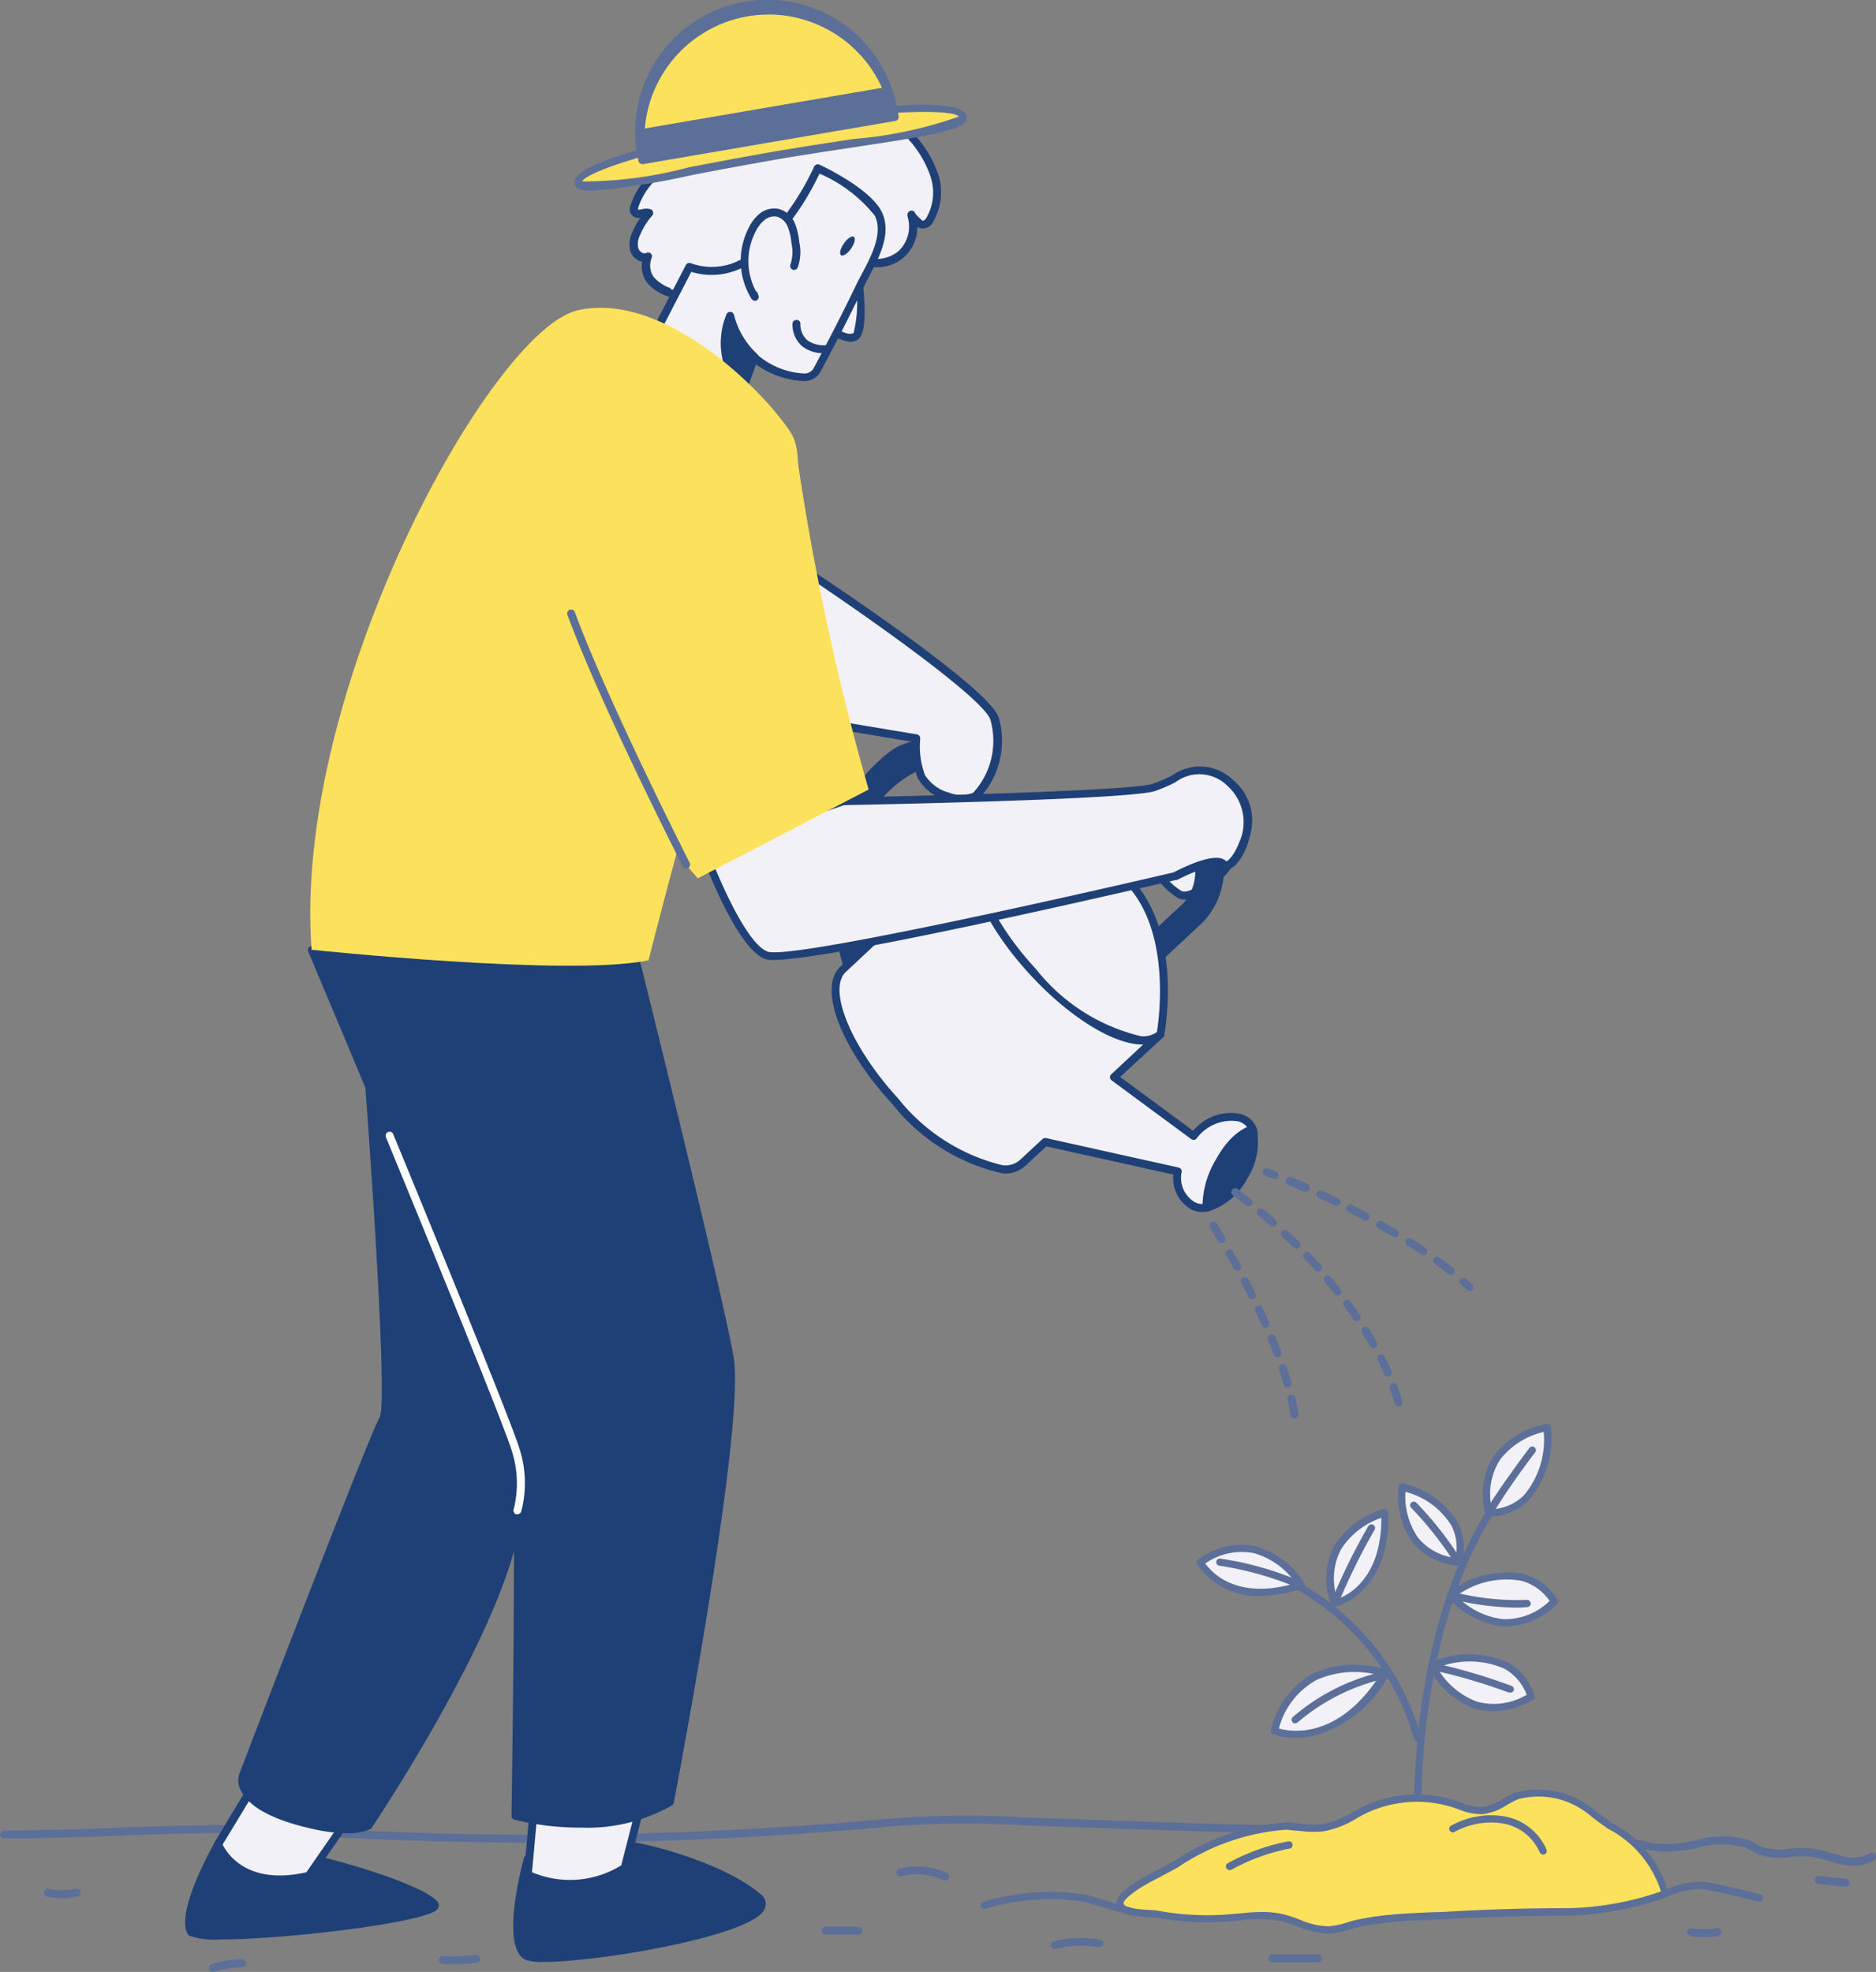 <svg xmlns="http://www.w3.org/2000/svg" width="61.869" height="65.035" viewBox="0 0 61.869 65.035">
  <rect x="0" y="0" width="61.869" height="65.035" fill="#808080" stroke="none"/>
  <g id="_335_watering_plant_flatline" data-name="#335_watering_plant_flatline" transform="translate(-81.56 -25.082)">
    <path id="Tracé_3364" data-name="Tracé 3364" d="M142.713,256.013a2.129,2.129,0,0,1-.491-.06c-.123-.029-.243-.063-.366-.1a3.372,3.372,0,0,0-.661-.146,3.676,3.676,0,0,0-.585.018,2.133,2.133,0,0,1-1.045-.081c-.078-.034-.151-.076-.227-.117a1.919,1.919,0,0,0-.191-.1,2.9,2.9,0,0,0-1.617,0,4.128,4.128,0,0,1-1.457.094l-.12-.023a18.689,18.689,0,0,0-3.288-.415q-2.306-.016-4.612-.05c-3.236-.05-6.163-.12-8.945-.219l-3.881-.136a30.659,30.659,0,0,0-4.487.06,125.182,125.182,0,0,1-19.814.232c-1.852-.081-3.716-.013-5.518.055-1.217.044-2.473.089-3.719.089a.131.131,0,0,1,0-.261c1.241,0,2.494-.044,3.708-.089,1.807-.068,3.677-.136,5.539-.055a125.578,125.578,0,0,0,19.772-.23,30.889,30.889,0,0,1,4.528-.063l3.878.136c2.781.1,5.706.17,8.939.219q2.309.031,4.612.05a19.187,19.187,0,0,1,3.327.428l.123.023a3.881,3.881,0,0,0,1.361-.1,3.178,3.178,0,0,1,1.768,0c.073.034.146.073.217.115a2.037,2.037,0,0,0,.2.1,1.909,1.909,0,0,0,.925.063,4.2,4.2,0,0,1,.629-.018,3.55,3.55,0,0,1,.71.157c.118.034.235.068.353.1a1.23,1.23,0,0,0,.943-.078.131.131,0,1,1,.141.219A1.193,1.193,0,0,1,142.713,256.013Z" transform="translate(0 -169.4)" fill="#5c6f99"/>
    <path id="Tracé_3365" data-name="Tracé 3365" d="M228.971,131.906c.073-.052.136-.1.188-.141.24-.193.723-.551.642-.872s-.465-.546-.705-.666a1.444,1.444,0,0,0-1.126-.118.909.909,0,0,0-.5,1.321,2.334,2.334,0,0,0,.726.713C228.42,132.238,228.736,132.068,228.971,131.906Z" transform="translate(-107.712 -77.551)" fill="#f2f1f7"/>
    <path id="Tracé_3366" data-name="Tracé 3366" d="M227.935,131.934a.522.522,0,0,1-.193-.037,2.4,2.4,0,0,1-.783-.763.943.943,0,0,1-.1-.828,1.1,1.1,0,0,1,.671-.687,1.585,1.585,0,0,1,1.227.123c.157.078.679.366.783.752s-.368.752-.645.969l-.044.037c-.052.042-.12.094-.2.146h0A1.324,1.324,0,0,1,227.935,131.934Zm.029-2.128a1.016,1.016,0,0,0-.35.06.844.844,0,0,0-.522.522.684.684,0,0,0,.076.6,2.147,2.147,0,0,0,.666.663c.131.057.363-.023.65-.222h0c.07-.05.133-.1.183-.138l.044-.034c.2-.157.609-.481.551-.7s-.355-.441-.637-.58A1.492,1.492,0,0,0,227.964,129.805Zm.606,1.734Z" transform="translate(-107.311 -77.184)" fill="#1f4076"/>
    <path id="Tracé_3367" data-name="Tracé 3367" d="M217.505,130.641a.345.345,0,0,1,.047-.478l1.366-1.277a1.711,1.711,0,0,0-.146-2.382,1.689,1.689,0,0,0-2.35-.321l-1.366,1.288a.323.323,0,1,1-.428-.478l1.366-1.277a2.344,2.344,0,0,1,3.306.3,2.379,2.379,0,0,1,.052,3.338l-1.366,1.277a.339.339,0,0,1-.481.016Z" transform="translate(-98.223 -73.943)" fill="#1f4076"/>
    <path id="Tracé_3368" data-name="Tracé 3368" d="M217.39,130.5h-.018a.42.42,0,0,1-.3-.133.475.475,0,0,1,.055-.661l1.366-1.277a1.586,1.586,0,0,0-.154-2.2,1.873,1.873,0,0,0-1.28-.624,1.212,1.212,0,0,0-.888.311l-1.355,1.274a.522.522,0,0,1-.363.141.428.428,0,0,1-.3-.133.473.473,0,0,1,.055-.663l1.366-1.274a2.212,2.212,0,0,1,1.614-.588,2.734,2.734,0,0,1,1.878.888,2.51,2.51,0,0,1,.044,3.52l-1.366,1.277A.522.522,0,0,1,217.39,130.5Zm-.381-5.158h.06a2.136,2.136,0,0,1,1.463.71,1.842,1.842,0,0,1,.141,2.567l-1.366,1.277a.212.212,0,0,0-.039.292h0a.175.175,0,0,0,.115.052.261.261,0,0,0,.178-.071l1.366-1.277a2.252,2.252,0,0,0-.057-3.157,2.465,2.465,0,0,0-1.7-.8,1.946,1.946,0,0,0-1.429.522l-1.363,1.277a.212.212,0,0,0-.042.3.159.159,0,0,0,.115.05.243.243,0,0,0,.178-.071L216,125.733a1.465,1.465,0,0,1,1.013-.392Z" transform="translate(-97.886 -73.579)" fill="#1f4076"/>
    <path id="Tracé_3369" data-name="Tracé 3369" d="M190.931,123.85s.635-4.372-.966-4.792-3.291,2.089-3.419,3.795a13.272,13.272,0,0,0,.695,4.058l.71-.663a6.472,6.472,0,0,1-.752-3.382c.17-1.914,2.074-3.656,2.656-2.873.447.588.358,4.539.358,4.539Z" transform="translate(-77.559 -69.398)" fill="#1f4076"/>
    <path id="Tracé_3370" data-name="Tracé 3370" d="M186.87,126.716h-.031a.128.128,0,0,1-.091-.084,13.193,13.193,0,0,1-.7-4.108A5.32,5.32,0,0,1,188.022,119a1.914,1.914,0,0,1,1.606-.389c1.692.444,1.086,4.753,1.06,4.936a.133.133,0,0,1-.039.076l-.708.666a.131.131,0,0,1-.219-.1c.037-1.567-.023-4.053-.329-4.458a.4.4,0,0,0-.467-.107,3.672,3.672,0,0,0-1.959,2.922,6.38,6.38,0,0,0,.739,3.306.131.131,0,0,1-.026.159l-.71.663A.125.125,0,0,1,186.87,126.716Zm2.369-7.9a1.849,1.849,0,0,0-1.066.389,5.111,5.111,0,0,0-1.867,3.33,12.344,12.344,0,0,0,.627,3.813l.486-.457a6.487,6.487,0,0,1-.721-3.366,3.915,3.915,0,0,1,2.147-3.15.648.648,0,0,1,.744.2c.4.522.4,3.325.389,4.312l.46-.428c.17-1.217.329-4.288-.875-4.6A1.224,1.224,0,0,0,189.239,118.819Zm1.321,4.7Z" transform="translate(-77.188 -69.073)" fill="#1f4076"/>
    <path id="Tracé_3371" data-name="Tracé 3371" d="M200.452,142.219c-.34.59-.705,1.045-1.115,1.136a.658.658,0,0,1-.428-.057h0a1.062,1.062,0,0,1-.507-1.133l-4.372-.972-.763.7c-.679.637-2.554-.277-4.179-2.042s-2.4-3.714-1.724-4.348l4.549-4.252,5.913,6.391-1.53,1.426,2.627,1.94a1.535,1.535,0,0,1,1.5-.608.847.847,0,0,1,.136.05.58.58,0,0,1,.308.319A2.023,2.023,0,0,1,200.452,142.219Z" transform="translate(-77.992 -78.441)" fill="#f2f1f7"/>
    <path id="Tracé_3372" data-name="Tracé 3372" d="M198.821,143.12a.844.844,0,0,1-.358-.084,1.162,1.162,0,0,1-.6-1.154l-4.194-.93-.705.656a.984.984,0,0,1-.736.235,6.407,6.407,0,0,1-3.633-2.285c-1.708-1.846-2.463-3.836-1.718-4.534l4.549-4.252a.112.112,0,0,1,.094-.034.125.125,0,0,1,.091.042l5.91,6.391a.131.131,0,0,1,0,.185l-1.415,1.306,2.408,1.776a1.609,1.609,0,0,1,1.551-.559.81.81,0,0,1,.157.06.7.7,0,0,1,.373.387c.133.347,0,.846-.415,1.567h0c-.434.75-.8,1.12-1.2,1.2A.753.753,0,0,1,198.821,143.12Zm-5.187-2.442h.029l4.372.972a.131.131,0,0,1,.1.141.932.932,0,0,0,.431,1,.546.546,0,0,0,.355.052c.316-.06.642-.4,1.029-1.073h0c.371-.64.5-1.079.4-1.342a.447.447,0,0,0-.245-.261.6.6,0,0,0-.115-.042,1.425,1.425,0,0,0-1.363.567.128.128,0,0,1-.175.021l-2.627-1.938a.128.128,0,0,1-.013-.2l1.434-1.337-5.746-6.2-4.44,4.16c-.616.577.175,2.486,1.729,4.179a6.282,6.282,0,0,0,3.453,2.2.742.742,0,0,0,.548-.167l.755-.7a.128.128,0,0,1,.089-.034Z" transform="translate(-77.604 -78.062)" fill="#1f4076"/>
    <path id="Tracé_3373" data-name="Tracé 3373" d="M210.7,137.515c-.679.637-2.554-.279-4.179-2.045s-2.4-3.711-1.724-4.348c0,0,3.265-.381,4.9,1.384S210.7,137.515,210.7,137.515Z" transform="translate(-90.87 -78.321)" fill="#f2f1f7"/>
    <path id="Tracé_3374" data-name="Tracé 3374" d="M209.719,137.5h-.057c-.956-.034-2.382-.932-3.635-2.288-1.705-1.844-2.46-3.836-1.716-4.531a.136.136,0,0,1,.073-.034c.136-.016,3.348-.371,5.006,1.423s1.073,4.988,1.045,5.121a.133.133,0,0,1-.039.073A.961.961,0,0,1,209.719,137.5Zm-5.26-6.607c-.561.611.232,2.484,1.76,4.134a6.265,6.265,0,0,0,3.453,2.2.783.783,0,0,0,.522-.138c.065-.389.478-3.267-.99-4.852S204.854,130.862,204.459,130.9Zm5.85,6.268Z" transform="translate(-90.481 -77.97)" fill="#1f4076"/>
    <path id="Tracé_3375" data-name="Tracé 3375" d="M235.122,169.225a2.008,2.008,0,0,1-1.23,1.024,2.948,2.948,0,0,1,.447-1.567c.514-.945,1.076-1.032,1.076-1.032A2.08,2.08,0,0,1,235.122,169.225Z" transform="translate(-112.547 -105.335)" fill="#1f4076"/>
    <path id="Tracé_3376" data-name="Tracé 3376" d="M233.53,170.036a.136.136,0,0,1-.076-.023.133.133,0,0,1-.052-.091,3.052,3.052,0,0,1,.46-1.637c.528-.961,1.146-1.094,1.173-1.1a.133.133,0,0,1,.141.081,2.2,2.2,0,0,1-.3,1.679,2.16,2.16,0,0,1-1.306,1.086Zm1.434-2.554a2,2,0,0,0-.875.927,3.275,3.275,0,0,0-.428,1.34,2.05,2.05,0,0,0,.987-.919h0A2.11,2.11,0,0,0,234.964,167.482Z" transform="translate(-112.185 -104.991)" fill="#1f4076"/>
    <path id="Tracé_3377" data-name="Tracé 3377" d="M179.343,97.31s5.86,3.873,6.171,4.824a2.621,2.621,0,0,1-.627,2.559,1.544,1.544,0,0,1-1.776-.627,2.839,2.839,0,0,1-.17-1.264s-3.9-.661-4.829-.783S179.343,97.31,179.343,97.31Z" transform="translate(-71.165 -53.365)" fill="#f2f1f7"/>
    <path id="Tracé_3378" data-name="Tracé 3378" d="M184.152,104.588a1.716,1.716,0,0,1-.5-.081,1.567,1.567,0,0,1-.966-.721,2.805,2.805,0,0,1-.191-1.209c-.655-.112-3.881-.656-4.7-.76a.339.339,0,0,1-.261-.185c-.428-.783,1.209-4.312,1.4-4.7a.133.133,0,0,1,.084-.071.141.141,0,0,1,.107.018c.6.4,5.91,3.917,6.223,4.892a2.761,2.761,0,0,1-.682,2.713A.964.964,0,0,1,184.152,104.588Zm-5.069-7.433c-.684,1.481-1.606,3.857-1.342,4.34a.089.089,0,0,0,.076.052c.922.118,4.795.783,4.834.783a.136.136,0,0,1,.11.144,2.719,2.719,0,0,0,.157,1.2,1.355,1.355,0,0,0,.807.582,1.045,1.045,0,0,0,.783,0,2.538,2.538,0,0,0,.567-2.408C184.862,101.185,181.423,98.722,179.083,97.155Z" transform="translate(-70.853 -53.029)" fill="#1f4076"/>
    <path id="Tracé_3379" data-name="Tracé 3379" d="M147.225,258.316s-.783,2.9,0,3.215,8.835-.867,7.574-1.964a9.8,9.8,0,0,0-5.349-1.755C148.685,258.021,147.225,258.316,147.225,258.316Z" transform="translate(-48.259 -171.927)" fill="#1f4076"/>
    <path id="Tracé_3380" data-name="Tracé 3380" d="M147.392,261.346a1.89,1.89,0,0,1-.588-.06c-.841-.339-.212-2.873-.076-3.369a.123.123,0,0,1,.1-.094c.016,0,1.476-.3,2.228-.5.844-.23,4.215.684,5.469,1.784a.394.394,0,0,1,.112.543C154.112,260.51,149.2,261.346,147.392,261.346Zm-.434-3.285c-.3,1.157-.507,2.8-.057,2.982.7.282,6.986-.674,7.514-1.533.031-.05.055-.112-.063-.212a9.68,9.68,0,0,0-5.223-1.729C148.466,257.75,147.278,257.993,146.959,258.061Z" transform="translate(-47.888 -171.56)" fill="#1f4076"/>
    <path id="Tracé_3381" data-name="Tracé 3381" d="M106.325,258s-1.389,2.572-.867,2.92,8.446-.418,7.994-.94-3.233-1.355-4.2-1.528S106.325,258,106.325,258Z" transform="translate(-17.57 -172.089)" fill="#1f4076"/>
    <path id="Tracé_3382" data-name="Tracé 3382" d="M106.117,260.733a2.653,2.653,0,0,1-1.032-.118c-.12-.081-.522-.606.828-3.089a.136.136,0,0,1,.131-.068c.021,0,1.961.282,2.925.454.888.157,3.779.992,4.283,1.567a.191.191,0,0,1,0,.261C112.882,260.174,108.256,260.733,106.117,260.733Zm-.018-3c-.624,1.173-1.115,2.5-.87,2.669.522.324,7.124-.36,7.783-.784a14.1,14.1,0,0,0-4.087-1.442c-.838-.149-2.431-.379-2.826-.436Z" transform="translate(-17.271 -171.688)" fill="#1f4076"/>
    <path id="Tracé_3383" data-name="Tracé 3383" d="M110.358,249.87c-.07.1-1.288,2.121-1.288,2.121s.6,1.606,2.99,1.045l1.635-2.364Z" transform="translate(-20.325 -166.082)" fill="#f2f1f7"/>
    <path id="Tracé_3384" data-name="Tracé 3384" d="M110.777,252.91a2.217,2.217,0,0,1-2.165-1.248.123.123,0,0,1,0-.112c.05-.084,1.217-2.021,1.288-2.126a.131.131,0,0,1,.141-.055l3.335.8a.133.133,0,0,1,.094.081.138.138,0,0,1-.016.12l-1.635,2.35a.123.123,0,0,1-.076.055A4.39,4.39,0,0,1,110.777,252.91Zm-1.9-1.29c.128.261.783,1.366,2.763.919l1.5-2.165-3.061-.734C109.9,249.943,109.257,251,108.881,251.62Z" transform="translate(-19.977 -165.709)" fill="#1f4076"/>
    <path id="Tracé_3385" data-name="Tracé 3385" d="M148.442,247.853l-.232,2.549a3.368,3.368,0,0,0,3.2-.232l.974-3.8Z" transform="translate(-49.244 -163.496)" fill="#f2f1f7"/>
    <path id="Tracé_3386" data-name="Tracé 3386" d="M149.352,250.474a4.066,4.066,0,0,1-1.567-.326.133.133,0,0,1-.076-.131l.232-2.549a.128.128,0,0,1,.084-.11l3.938-1.483a.131.131,0,0,1,.133.024.144.144,0,0,1,.039.131l-.972,3.789a.138.138,0,0,1-.047.073A2.844,2.844,0,0,1,149.352,250.474Zm-1.374-.522a3.209,3.209,0,0,0,2.943-.227l.9-3.513-3.627,1.366Z" transform="translate(-48.873 -163.124)" fill="#1f4076"/>
    <path id="Tracé_3387" data-name="Tracé 3387" d="M116.144,152.53s1.021,12.873.65,13.52-4.625,11.752-4.625,11.752-.381,1.029,2.371,1.632a2.917,2.917,0,0,0,1.771.024s4.7-7.033,4.915-10.412,1.209-11.718,1.209-11.718Z" transform="translate(-22.602 -94.163)" fill="#1f4076"/>
    <path id="Tracé_3388" data-name="Tracé 3388" d="M115.239,179.32a5.133,5.133,0,0,1-1.094-.131c-1.306-.285-2.089-.7-2.384-1.23a.723.723,0,0,1-.084-.575c.175-.457,4.262-11.133,4.636-11.781.261-.478-.261-8.3-.666-13.447a.128.128,0,0,1,.065-.125.136.136,0,0,1,.144,0l6.289,4.808a.133.133,0,0,1,.052.12c0,.081-1.011,8.378-1.209,11.71-.2,3.374-4.745,10.185-4.939,10.478a.136.136,0,0,1-.05.044A1.872,1.872,0,0,1,115.239,179.32Zm.689-26.9c.172,2.22.969,12.677.608,13.319s-4.573,11.632-4.615,11.752a.481.481,0,0,0,.073.371c.18.316.708.76,2.2,1.086a3.163,3.163,0,0,0,1.656.047c.347-.522,4.68-7.127,4.871-10.313s1.1-10.82,1.2-11.656Z" transform="translate(-22.232 -93.78)" fill="#1f4076"/>
    <path id="Tracé_3389" data-name="Tracé 3389" d="M120.91,140.826s6.529,15.442,6.712,16.435,0,12.118,0,12.118,3.058.836,5.1-.462c0,0,2.371-12.329,1.974-14.648s-3.549-14.917-3.549-14.917Z" transform="translate(-29.073 -84.426)" fill="#1f4076"/>
    <path id="Tracé_3390" data-name="Tracé 3390" d="M129.467,169.467a9.055,9.055,0,0,1-2.212-.261.131.131,0,0,1-.1-.128c0-.11.183-11.12,0-12.092s-6.639-16.252-6.7-16.406a.136.136,0,0,1,0-.115.128.128,0,0,1,.094-.065l10.237-1.476a.125.125,0,0,1,.144.1c.031.125,3.157,12.632,3.552,14.928s-1.878,14.189-1.974,14.693a.123.123,0,0,1-.057.086A5.6,5.6,0,0,1,129.467,169.467Zm-2.061-.491c.522.125,3.087.645,4.852-.441.17-.9,2.335-12.355,1.961-14.544s-3.2-13.528-3.518-14.795l-9.953,1.434c.721,1.713,6.477,15.354,6.654,16.307S127.427,167.77,127.406,168.976Z" transform="translate(-28.727 -84.11)" fill="#1f4076"/>
    <path id="Tracé_3391" data-name="Tracé 3391" d="M170.39,124.941s1.16,3.2,2.089,3.523,13.468-2.612,13.468-2.612,1.337-.7,1.6-.4c.334.384,1.483-1.716.225-2.674-1.107-.846-1.512-.191-2.51.146-.854.287-10.23.457-10.23.457Z" transform="translate(-65.631 -71.874)" fill="#f2f1f7"/>
    <path id="Tracé_3392" data-name="Tracé 3392" d="M172.345,128.257a.945.945,0,0,1-.261-.026c-.956-.337-2.042-3.27-2.165-3.6a.133.133,0,0,1,.081-.17l4.636-1.567h.039c3.236-.057,9.53-.227,10.185-.449a5.018,5.018,0,0,0,.637-.277,1.566,1.566,0,0,1,2,.149,1.721,1.721,0,0,1,.58,1.773c-.115.572-.434,1.1-.713,1.173a.261.261,0,0,1-.261-.081c-.1-.118-.783.091-1.439.434h-.029C184.408,125.894,174.3,128.257,172.345,128.257Zm-2.149-3.594c.358.951,1.28,3.082,1.959,3.319s8.357-1.442,13.382-2.612c.436-.227,1.449-.7,1.739-.366h0c.055,0,.261-.191.431-.629a1.61,1.61,0,0,0-.387-1.857,1.311,1.311,0,0,0-1.721-.12,5.517,5.517,0,0,1-.669.287c-.851.287-9.642.454-10.248.465Z" transform="translate(-65.277 -71.515)" fill="#1f4076"/>
    <path id="Tracé_3393" data-name="Tracé 3393" d="M162.71,42.284a1.415,1.415,0,0,1-.619-.413.8.8,0,0,1-.081-.755.34.34,0,0,1-.441-.227.783.783,0,0,1,.068-.546,2.426,2.426,0,0,1,.415-.671c-.151-.065-.381.091-.473-.047a.225.225,0,0,1,0-.17,2.674,2.674,0,0,1,.58-.964c.679-.859,1.444-2.685,2.766-2.612.261,0,.509.1.768.1a3.945,3.945,0,0,0,1.358-.522,2.225,2.225,0,0,1,2.175.34,11.573,11.573,0,0,1,1.442,1.285,3.656,3.656,0,0,1,.783,1.306,1.807,1.807,0,0,1-.144,1.489.261.261,0,0,1-.3.146,1.369,1.369,0,0,1-.3-.3,1.238,1.238,0,0,1-.337,1.288c-.486.439-.951.261-1.5.146-1-.2-1.622.436-2.489.833a4.8,4.8,0,0,1-3.105.473A4.635,4.635,0,0,1,162.71,42.284Z" transform="translate(-59.098 -7.561)" fill="#f2f1f7"/>
    <path id="Tracé_3394" data-name="Tracé 3394" d="M163.717,42.385a3.175,3.175,0,0,1-.841-.107,5.141,5.141,0,0,1-.585-.191h0a1.52,1.52,0,0,1-.676-.46.945.945,0,0,1-.151-.679.421.421,0,0,1-.094-.026.522.522,0,0,1-.292-.311.911.911,0,0,1,.068-.64,2.7,2.7,0,0,1,.261-.473.285.285,0,0,1-.306-.115.329.329,0,0,1-.029-.261,2.442,2.442,0,0,1,.543-.935l.06-.078c.154-.193.316-.444.486-.708.58-.9,1.306-2.014,2.39-1.959a3.2,3.2,0,0,1,.363.052,1.791,1.791,0,0,0,.394.05,2,2,0,0,0,.864-.3,4.441,4.441,0,0,1,.449-.214,2.35,2.35,0,0,1,2.306.36l.206.167a9.736,9.736,0,0,1,1.248,1.133,3.737,3.737,0,0,1,.838,1.35,1.935,1.935,0,0,1-.159,1.6.373.373,0,0,1-.447.2.327.327,0,0,1-.073-.044,1.313,1.313,0,0,1-1.841,1.227l-.209-.044a2.388,2.388,0,0,0-1.755.475c-.206.118-.423.24-.656.35A5.9,5.9,0,0,1,163.717,42.385Zm-1.327-.541a4.439,4.439,0,0,0,.554.183,4.736,4.736,0,0,0,3.016-.465c.225-.1.434-.225.637-.34a2.623,2.623,0,0,1,1.933-.5l.214.044a1.139,1.139,0,0,0,1.173-.162,1.113,1.113,0,0,0,.3-1.146h0a.126.126,0,0,1,0-.039.133.133,0,0,1,.261-.05,1.805,1.805,0,0,0,.24.232h0c.013,0,.06,0,.123-.1a1.671,1.671,0,0,0,.128-1.379,3.468,3.468,0,0,0-.77-1.259,9.579,9.579,0,0,0-1.217-1.1l-.206-.17a2.115,2.115,0,0,0-2.045-.319,3.963,3.963,0,0,0-.426.2,2.246,2.246,0,0,1-.982.326,2.045,2.045,0,0,1-.444-.055,2.558,2.558,0,0,0-.329-.047c-.945-.052-1.588.953-2.157,1.828-.175.261-.34.522-.5.729l-.063.078a2.28,2.28,0,0,0-.494.833c-.013.055,0,.071,0,.071a.582.582,0,0,0,.115-.013.507.507,0,0,1,.3,0,.128.128,0,0,1,.076.091.133.133,0,0,1-.029.115,2.27,2.27,0,0,0-.394.627.658.658,0,0,0-.065.454.261.261,0,0,0,.146.151.133.133,0,0,0,.115,0,.128.128,0,0,1,.178.167.669.669,0,0,0,.068.627,1.288,1.288,0,0,0,.562.368Z" transform="translate(-58.728 -7.238)" fill="#1f4076"/>
    <path id="Tracé_3395" data-name="Tracé 3395" d="M187.151,59.66s.261,1.859-.065,2.061-.885-.3-.885-.3" transform="translate(-77.312 -25.547)" fill="#f2f1f7"/>
    <path id="Tracé_3396" data-name="Tracé 3396" d="M186.535,61.535a1.418,1.418,0,0,1-.783-.379.131.131,0,1,1,.175-.193c.123.112.522.4.729.282a4.059,4.059,0,0,0,0-1.933.131.131,0,0,1,.112-.146.128.128,0,0,1,.146.11c.086.585.24,1.969-.125,2.191A.459.459,0,0,1,186.535,61.535Z" transform="translate(-76.945 -25.181)" fill="#1f4076"/>
    <path id="Tracé_3397" data-name="Tracé 3397" d="M170.925,47.882c.366.768-.293,1.716-.614,2.382q-.679,1.408-1.421,2.781c-.313.58-1.862-.136-2.053-.444l-.783,2.04a1.171,1.171,0,0,1-1.849-.245,3.142,3.142,0,0,1-.891-2.089l1.389-2.674a2.145,2.145,0,0,0,2.194-.439,8.949,8.949,0,0,0,2.034-2.813S170.567,47.132,170.925,47.882Z" transform="translate(-60.403 -15.736)" fill="#f2f1f7"/>
    <path id="Tracé_3398" data-name="Tracé 3398" d="M164.864,54.716h-.039a1.533,1.533,0,0,1-1.107-.637,3.253,3.253,0,0,1-.917-2.2.1.1,0,0,1,.013-.047l1.387-2.674a.136.136,0,0,1,.172-.057,2.006,2.006,0,0,0,2.058-.426,8.83,8.83,0,0,0,2-2.76.117.117,0,0,1,.073-.068.12.12,0,0,1,.1,0c.07.031,1.687.783,2.061,1.567.334.7-.091,1.5-.431,2.139-.065.125-.128.245-.183.358-.452.935-.93,1.873-1.421,2.787a.606.606,0,0,1-.562.287,2.917,2.917,0,0,1-1.567-.559l-.718,1.852a.125.125,0,0,1-.026.044,1.35,1.35,0,0,1-.891.392Zm-1.8-2.787a3.19,3.19,0,0,0,.859,1.982,1.285,1.285,0,0,0,.914.543,1.084,1.084,0,0,0,.726-.287l.783-2.014a.131.131,0,0,1,.232-.021,2.554,2.554,0,0,0,1.46.6h.029a.348.348,0,0,0,.337-.151c.491-.909.969-1.844,1.418-2.776.055-.112.12-.235.188-.363.313-.59.7-1.327.426-1.906h0a4.7,4.7,0,0,0-1.828-1.392,8.69,8.69,0,0,1-2.016,2.74,2.28,2.28,0,0,1-2.212.5Z" transform="translate(-60.022 -15.336)" fill="#1f4076"/>
    <path id="Tracé_3399" data-name="Tracé 3399" d="M183.1,66.813a.846.846,0,0,1-.974-.833" transform="translate(-74.305 -30.217)" fill="#f2f1f7"/>
    <path id="Tracé_3400" data-name="Tracé 3400" d="M182.651,66.576a1.11,1.11,0,0,1-.713-.238.958.958,0,0,1-.308-.723.131.131,0,0,1,.125-.136.125.125,0,0,1,.136.125.7.7,0,0,0,.217.535.9.9,0,0,0,.611.172.131.131,0,0,1,.029.261Z" transform="translate(-73.935 -29.846)" fill="#1f4076"/>
    <path id="Tracé_3401" data-name="Tracé 3401" d="M177.213,53.718a1.424,1.424,0,0,0,.042-.783,2.073,2.073,0,0,0-.141-.59.679.679,0,0,0-.434-.379.632.632,0,0,0-.507.118,1.2,1.2,0,0,0-.339.41,2.238,2.238,0,0,0,.086,2.23l-.023-.081" transform="translate(-69.464 -19.854)" fill="#f2f1f7"/>
    <path id="Tracé_3402" data-name="Tracé 3402" d="M175.566,54.452a.133.133,0,0,1-.11-.06,2.379,2.379,0,0,1-.091-2.35,1.342,1.342,0,0,1,.379-.478.763.763,0,0,1,.614-.138.8.8,0,0,1,.522.465,2.162,2.162,0,0,1,.149.627,1.509,1.509,0,0,1-.052.841.128.128,0,0,1-.172.065.131.131,0,0,1-.065-.172,1.327,1.327,0,0,0,.031-.7,1.865,1.865,0,0,0-.128-.551.556.556,0,0,0-.347-.321.5.5,0,0,0-.4.1,1.1,1.1,0,0,0-.3.379,2.115,2.115,0,0,0,0,1.972.128.128,0,0,1,.063.078l.026.078a.133.133,0,0,1-.068.159.141.141,0,0,1-.05.01Z" transform="translate(-69.11 -19.452)" fill="#1f4076"/>
    <path id="Tracé_3403" data-name="Tracé 3403" d="M174.031,66.38a2.788,2.788,0,0,1-.8-1.35,2.324,2.324,0,0,0,.41,2.452Z" transform="translate(-67.596 -29.515)" fill="#1f4076"/>
    <path id="Tracé_3404" data-name="Tracé 3404" d="M173.286,67.2a.131.131,0,0,1-.091-.037,2.5,2.5,0,0,1-.439-2.612.131.131,0,0,1,.138-.078.133.133,0,0,1,.112.11,2.65,2.65,0,0,0,.755,1.274A.136.136,0,0,1,173.8,66l-.389,1.1a.133.133,0,0,1-.094.084Zm-.41-2.128a2.032,2.032,0,0,0,.358,1.75l.29-.817a3.219,3.219,0,0,1-.648-.932Z" transform="translate(-67.237 -29.105)" fill="#1f4076"/>
    <ellipse id="Ellipse_354" data-name="Ellipse 354" cx="0.37" cy="0.146" rx="0.37" ry="0.146" transform="matrix(0.571, -0.821, 0.821, 0.571, 109.178, 33.416)" fill="#1f4076"/>
    <path id="Tracé_3405" data-name="Tracé 3405" d="M136.583,68.061c-.87-1.353-4.179-4.677-7.023-4.027s-9.417,12.536-8.775,21.089c0,0,8.511.9,11.112.347,0,0,2.578-10.29,3.805-12.235C135.7,73.235,137.453,69.414,136.583,68.061Z" transform="translate(-28.949 -28.718)" fill="#fce15c"/>
    <path id="Tracé_3406" data-name="Tracé 3406" d="M163.651,83.53a83.44,83.44,0,0,0,2.332,10.775l-5.633,2.928s-2.711-2.99-3.267-5.484S163.651,83.53,163.651,83.53Z" transform="translate(-55.776 -43.184)" fill="#fce15c"/>
    <path id="Tracé_3407" data-name="Tracé 3407" d="M134.607,180.628a.123.123,0,0,1-.042,0,.131.131,0,0,1-.081-.165,3.51,3.51,0,0,0-.078-1.974c-.363-1.16-4.092-10.185-4.129-10.282a.131.131,0,1,1,.24-.1c.154.373,3.771,9.141,4.139,10.3a3.711,3.711,0,0,1,.076,2.134.133.133,0,0,1-.125.084Z" transform="translate(-35.983 -105.605)" fill="#fff"/>
    <path id="Tracé_3408" data-name="Tracé 3408" d="M157.5,110.868s-2.669-5.257-3.789-8.268" transform="translate(-53.307 -57.273)" fill="#231f20"/>
    <path id="Tracé_3409" data-name="Tracé 3409" d="M157.126,110.62a.128.128,0,0,1-.115-.071c-.029-.052-2.7-5.3-3.8-8.284a.131.131,0,1,1,.245-.089c1.1,2.969,3.755,8.2,3.782,8.255a.128.128,0,0,1-.057.175A.154.154,0,0,1,157.126,110.62Z" transform="translate(-52.934 -56.894)" fill="#5c6f99"/>
    <path id="Tracé_3410" data-name="Tracé 3410" d="M170.822,29.918,162.5,31.344a4.119,4.119,0,0,1-.057-.891,4.226,4.226,0,0,1,8.143-1.395,4.439,4.439,0,0,1,.24.859Z" transform="translate(-59.753 -0.979)" fill="#fce15c"/>
    <path id="Tracé_3411" data-name="Tracé 3411" d="M162.011,30.5a.128.128,0,0,1-.128-.11,4.354,4.354,0,1,1,8.571-1.468.141.141,0,0,1-.021.1.131.131,0,0,1-.086.052l-8.315,1.426Zm4.155-4.936a4.024,4.024,0,0,0-.682.057,4.1,4.1,0,0,0-3.366,4.6l8.075-1.382a4.193,4.193,0,0,0-.209-.7A4.113,4.113,0,0,0,166.166,25.56Z" transform="translate(-59.268 0)" fill="#5c6f99"/>
    <path id="Tracé_3412" data-name="Tracé 3412" d="M154.566,41.251c-.076-.444,2.7-1.29,6.2-1.888s6.4-.726,6.479-.282-2.8.705-6.3,1.306S154.641,41.7,154.566,41.251Z" transform="translate(-53.938 -10.147)" fill="#fce15c"/>
    <path id="Tracé_3413" data-name="Tracé 3413" d="M154.625,41.152a.817.817,0,0,1-.449-.089.238.238,0,0,1-.1-.159h0c-.159-.919,6.244-2.027,6.31-2.04s6.472-1.1,6.628-.175a.238.238,0,0,1-.044.185c-.222.308-1.342.491-3.656.841-.817.125-1.745.261-2.713.431s-1.891.342-2.7.5A23.552,23.552,0,0,1,154.625,41.152Zm-.293-.306a13.635,13.635,0,0,0,3.515-.467c.815-.154,1.737-.332,2.708-.5s1.9-.308,2.719-.434a13.7,13.7,0,0,0,3.479-.739c-.159-.238-2.5-.261-6.328.4C156.662,39.768,154.453,40.549,154.333,40.847Z" transform="translate(-53.572 -9.779)" fill="#5c6f99"/>
    <path id="Tracé_3414" data-name="Tracé 3414" d="M170.822,37.419,162.5,38.845a4.119,4.119,0,0,1-.057-.891l8.143-1.395a4.439,4.439,0,0,1,.24.859Z" transform="translate(-59.753 -8.48)" fill="#5c6f99"/>
    <path id="Tracé_3415" data-name="Tracé 3415" d="M162.128,38.608A.128.128,0,0,1,162,38.5a4.342,4.342,0,0,1-.06-.917.131.131,0,0,1,.107-.123l8.143-1.395a.131.131,0,0,1,.144.081,4.31,4.31,0,0,1,.248.885.141.141,0,0,1-.021.1.131.131,0,0,1-.086.052l-8.326,1.426Zm.068-.909a4.227,4.227,0,0,0,.039.627l8.075-1.382a4.2,4.2,0,0,0-.17-.6Z" transform="translate(-59.385 -8.113)" fill="#5c6f99"/>
    <path id="Tracé_3416" data-name="Tracé 3416" d="M241.381,172.937a.1.1,0,0,1-.047,0l-.24-.091a.128.128,0,0,1-.078-.167.133.133,0,0,1,.167-.078l.246.094a.133.133,0,0,1-.047.261Z" transform="translate(-117.806 -108.987)" fill="#5c6f99"/>
    <path id="Tracé_3417" data-name="Tracé 3417" d="M249.367,176.922a.133.133,0,0,1-.081-.029c-.144-.112-.29-.225-.439-.332a.133.133,0,0,1-.029-.183.131.131,0,0,1,.183-.029q.227.165.447.337a.132.132,0,0,1-.081.235Zm-.9-.656a.125.125,0,0,1-.073-.021c-.151-.1-.306-.2-.462-.3a.13.13,0,1,1,.141-.219c.157.1.313.2.467.306a.128.128,0,0,1,.034.18A.123.123,0,0,1,248.469,176.266Zm-.938-.593a.125.125,0,0,1-.068-.018l-.475-.261a.132.132,0,1,1,.128-.23l.483.279a.133.133,0,0,1,.044.18A.128.128,0,0,1,247.531,175.673Zm-.966-.543a.139.139,0,0,1-.063-.016c-.164-.089-.329-.172-.488-.261a.131.131,0,1,1,.118-.232c.162.081.326.167.494.261a.131.131,0,0,1,.055.178.133.133,0,0,1-.12.071Zm-.99-.5a.141.141,0,0,1-.057-.013q-.261-.125-.5-.235a.128.128,0,0,1-.063-.172.131.131,0,0,1,.172-.065l.5.238a.133.133,0,0,1-.055.261Zm-1.011-.462a.206.206,0,0,1-.052,0l-.507-.217a.128.128,0,0,1-.057-.183.131.131,0,0,1,.17-.073l.522.219a.133.133,0,0,1-.076.253Z" transform="translate(-119.965 -109.793)" fill="#5c6f99"/>
    <path id="Tracé_3418" data-name="Tracé 3418" d="M266.213,186.883a.133.133,0,0,1-.089-.037l-.191-.17a.133.133,0,0,1-.013-.185.128.128,0,0,1,.183,0l.2.178a.131.131,0,0,1-.089.227Z" transform="translate(-136.19 -119.227)" fill="#5c6f99"/>
    <path id="Tracé_3419" data-name="Tracé 3419" d="M242.565,182.344a.138.138,0,0,1-.128-.094c-.047-.165-.1-.329-.157-.491a.13.13,0,1,1,.245-.086c.06.165.115.334.165.5a.133.133,0,0,1-.091.162Zm-.355-.985a.133.133,0,0,1-.12-.078c-.068-.157-.138-.313-.217-.467a.131.131,0,0,1,.235-.115c.078.157.154.319.222.481a.131.131,0,0,1-.068.17A.117.117,0,0,1,242.21,181.359Zm-.473-.935a.131.131,0,0,1-.115-.065c-.084-.151-.172-.3-.261-.447a.128.128,0,0,1,.044-.178.125.125,0,0,1,.178.042c.094.149.183.3.261.454a.131.131,0,0,1-.05.178.138.138,0,0,1-.057.016Zm-.551-.888a.133.133,0,0,1-.11-.055q-.146-.217-.3-.423a.131.131,0,1,1,.209-.154c.1.138.206.282.306.428a.131.131,0,0,1-.034.183.125.125,0,0,1-.063.021Zm-.622-.841a.125.125,0,0,1-.1-.05q-.165-.2-.329-.4a.128.128,0,0,1,0-.183.131.131,0,0,1,.185.013c.112.133.225.261.334.407a.133.133,0,0,1-.021.185.131.131,0,0,1-.057.026Zm-.656-.8a.128.128,0,0,1-.1-.042c-.118-.133-.238-.261-.355-.381a.131.131,0,0,1,.191-.18c.118.123.238.261.358.387a.128.128,0,0,1,0,.183A.131.131,0,0,1,239.909,177.9Zm-.723-.755a.128.128,0,0,1-.091-.039l-.373-.36a.125.125,0,0,1,0-.183.131.131,0,0,1,.185,0c.123.118.261.238.379.366a.131.131,0,0,1-.091.225Zm-.773-.723a.12.12,0,0,1-.086-.034c-.141-.123-.261-.238-.394-.339a.133.133,0,0,1-.016-.185.136.136,0,0,1,.185-.016c.123.1.261.219.4.345a.131.131,0,0,1-.086.23Zm-.8-.674a.138.138,0,0,1-.081-.029c-.261-.2-.41-.313-.41-.316a.131.131,0,1,1,.149-.212s.159.112.423.321a.133.133,0,0,1,.023.185.138.138,0,0,1-.1.057Z" transform="translate(-114.881 -110.88)" fill="#5c6f99"/>
    <path id="Tracé_3420" data-name="Tracé 3420" d="M237.107,185.86a.133.133,0,0,1-.131-.112c-.021-.159-.052-.329-.091-.507a.133.133,0,1,1,.261-.055c.042.183.073.358.1.522a.131.131,0,0,1-.11.149Zm-.222-1.021a.131.131,0,0,1-.125-.1c-.047-.162-.1-.326-.154-.494a.133.133,0,0,1,.084-.165.131.131,0,0,1,.164.081c.057.17.11.339.157.507a.133.133,0,0,1-.091.162Zm-.329-1a.133.133,0,0,1-.123-.084c-.06-.162-.123-.321-.188-.483a.128.128,0,0,1,.07-.17.131.131,0,0,1,.17.071c.068.165.131.326.193.491a.131.131,0,0,1-.078.167A.123.123,0,0,1,236.556,183.844Zm-.4-.966a.128.128,0,0,1-.118-.078c-.07-.159-.144-.319-.217-.473a.131.131,0,0,1,.063-.175.133.133,0,0,1,.175.063c.073.159.146.319.217.481a.133.133,0,0,1-.065.172.2.2,0,0,1-.055.01Zm-.444-.948a.125.125,0,0,1-.115-.073l-.238-.465a.131.131,0,0,1,.057-.175.133.133,0,0,1,.175.055c.078.154.159.308.238.47a.131.131,0,0,1-.057.175A.167.167,0,0,1,235.715,181.93Zm-.481-.93a.128.128,0,0,1-.115-.068q-.128-.24-.261-.454a.131.131,0,0,1,.227-.128c.081.144.167.3.261.46a.128.128,0,0,1-.052.175A.138.138,0,0,1,235.235,181Zm-.522-.911a.133.133,0,0,1-.115-.065c-.1-.172-.191-.321-.261-.447a.131.131,0,0,1,.225-.136c.076.125.167.277.261.452a.128.128,0,0,1-.047.178.122.122,0,0,1-.052.018Z" transform="translate(-112.863 -113.999)" fill="#5c6f99"/>
    <path id="Tracé_3421" data-name="Tracé 3421" d="M260.228,226.8a.117.117,0,0,1-.12-.115c-.094-2.63.1-7.592,2.434-11.269a.117.117,0,0,1,.165-.037.12.12,0,0,1,.037.165c-2.3,3.622-2.489,8.529-2.395,11.133a.123.123,0,0,1-.117.123Z" transform="translate(-131.905 -140.582)" fill="#5c6f99"/>
    <path id="Tracé_3422" data-name="Tracé 3422" d="M248.606,229.922a.12.12,0,0,1-.115-.086,8.14,8.14,0,0,0-4.043-5.017.12.12,0,0,1,.1-.219,8.415,8.415,0,0,1,4.179,5.168.12.12,0,0,1-.081.149Z" transform="translate(-120.301 -147.406)" fill="#5c6f99"/>
    <path id="Tracé_3423" data-name="Tracé 3423" d="M246.166,235.92a2.741,2.741,0,0,0-3.656,1.9C242.5,237.816,244.49,238.62,246.166,235.92Z" transform="translate(-118.916 -155.653)" fill="#f2f1f7"/>
    <path id="Tracé_3424" data-name="Tracé 3424" d="M242.869,237.709a2.209,2.209,0,0,1-.755-.12.12.12,0,0,1-.068-.144,2.849,2.849,0,0,1,1.384-1.854,3.371,3.371,0,0,1,2.429-.123.112.112,0,0,1,.073.073.117.117,0,0,1,0,.1,3.949,3.949,0,0,1-2.538,2.016A2.684,2.684,0,0,1,242.869,237.709Zm-.561-.308c.41.115,1.946.368,3.327-1.75a3.1,3.1,0,0,0-2.089.151A2.572,2.572,0,0,0,242.308,237.4Z" transform="translate(-118.571 -155.313)" fill="#5c6f99"/>
    <path id="Tracé_3425" data-name="Tracé 3425" d="M236.46,221.805a2.275,2.275,0,0,0-3.33-.75S233.958,222.623,236.46,221.805Z" transform="translate(-111.986 -144.447)" fill="#f2f1f7"/>
    <path id="Tracé_3426" data-name="Tracé 3426" d="M234.784,221.851a2.4,2.4,0,0,1-2.1-1.045.123.123,0,0,1,.039-.157,2.384,2.384,0,0,1,1.883-.439,2.836,2.836,0,0,1,1.619,1.227.117.117,0,0,1,0,.1.123.123,0,0,1-.076.073A4.474,4.474,0,0,1,234.784,221.851Zm-1.828-1.068c.217.306,1.045,1.22,2.98.648a2.528,2.528,0,0,0-1.382-.99,2.107,2.107,0,0,0-1.6.342Z" transform="translate(-111.645 -144.137)" fill="#5c6f99"/>
    <path id="Tracé_3427" data-name="Tracé 3427" d="M251.3,216.14a2.274,2.274,0,0,0-1.653,2.988S251.385,218.773,251.3,216.14Z" transform="translate(-124.083 -141.161)" fill="#f2f1f7"/>
    <path id="Tracé_3428" data-name="Tracé 3428" d="M249.3,218.872a.12.12,0,0,1-.115-.084,2.374,2.374,0,0,1,.11-1.933,2.807,2.807,0,0,1,1.63-1.207.118.118,0,0,1,.1.021.115.115,0,0,1,.047.091c.084,2.7-1.732,3.1-1.75,3.108Zm1.551-2.935a2.523,2.523,0,0,0-1.337,1.045,2.089,2.089,0,0,0-.12,1.63C249.73,218.5,250.848,217.955,250.848,215.936Z" transform="translate(-123.731 -140.796)" fill="#5c6f99"/>
    <path id="Tracé_3429" data-name="Tracé 3429" d="M262.36,234.721a2.279,2.279,0,0,0,3.27,1.008S265.16,233.767,262.36,234.721Z" transform="translate(-133.582 -154.696)" fill="#f2f1f7"/>
    <path id="Tracé_3430" data-name="Tracé 3430" d="M264.04,235.882a2.018,2.018,0,0,1-.6-.092,2.8,2.8,0,0,1-1.519-1.353.12.12,0,0,1,0-.1.115.115,0,0,1,.073-.065,3.113,3.113,0,0,1,2.541,0,1.86,1.86,0,0,1,.883,1.1.115.115,0,0,1-.057.131A2.68,2.68,0,0,1,264.04,235.882Zm-1.828-1.429a2.541,2.541,0,0,0,1.306,1.11,2.107,2.107,0,0,0,1.64-.227,1.645,1.645,0,0,0-.742-.862,2.859,2.859,0,0,0-2.222-.021Z" transform="translate(-133.249 -154.361)" fill="#5c6f99"/>
    <path id="Tracé_3431" data-name="Tracé 3431" d="M264.78,224.674a2.261,2.261,0,0,0,3.4.217C268.186,224.891,267.274,223.1,264.78,224.674Z" transform="translate(-135.37 -146.987)" fill="#f2f1f7"/>
    <path id="Tracé_3432" data-name="Tracé 3432" d="M266.268,225.394a1.141,1.141,0,0,1-.133,0,2.81,2.81,0,0,1-1.792-.956.12.12,0,0,1,.029-.178,3.154,3.154,0,0,1,2.465-.6,1.828,1.828,0,0,1,1.113.859.115.115,0,0,1-.024.141A2.434,2.434,0,0,1,266.268,225.394Zm-1.645-1.011a2.52,2.52,0,0,0,1.53.768,2.089,2.089,0,0,0,1.538-.6,1.659,1.659,0,0,0-.922-.663A2.8,2.8,0,0,0,264.622,224.383Z" transform="translate(-135.027 -146.67)" fill="#5c6f99"/>
    <path id="Tracé_3433" data-name="Tracé 3433" d="M258.588,212.85a2.116,2.116,0,0,0,1.846,2.471S261.05,213.618,258.588,212.85Z" transform="translate(-130.784 -138.73)" fill="#f2f1f7"/>
    <path id="Tracé_3434" data-name="Tracé 3434" d="M260.086,215.115h-.013a2.089,2.089,0,0,1-1.494-.76,2.7,2.7,0,0,1-.46-1.844.12.12,0,0,1,.154-.1,2.839,2.839,0,0,1,1.812,1.306,1.8,1.8,0,0,1,.112,1.306A.12.12,0,0,1,260.086,215.115Zm-1.739-2.429a2.4,2.4,0,0,0,.42,1.52,1.849,1.849,0,0,0,1.23.658,1.59,1.59,0,0,0-.125-1.045,2.5,2.5,0,0,0-1.536-1.133Z" transform="translate(-130.436 -138.405)" fill="#5c6f99"/>
    <path id="Tracé_3435" data-name="Tracé 3435" d="M271.333,205.35a2.276,2.276,0,0,0-1.93,2.818C269.39,208.168,271.4,208.3,271.333,205.35Z" transform="translate(-138.732 -133.189)" fill="#f2f1f7"/>
    <path id="Tracé_3436" data-name="Tracé 3436" d="M269.035,207.96h-.05a.123.123,0,0,1-.107-.1,2.382,2.382,0,0,1,.287-1.912,2.821,2.821,0,0,1,1.739-1.045.126.126,0,0,1,.094.026.128.128,0,0,1,.044.089,3.135,3.135,0,0,1-.75,2.424A1.867,1.867,0,0,1,269.035,207.96Zm1.771-2.792a2.533,2.533,0,0,0-1.444.922,2.1,2.1,0,0,0-.261,1.63,1.638,1.638,0,0,0,1.045-.454A2.853,2.853,0,0,0,270.806,205.168Z" transform="translate(-138.335 -132.861)" fill="#5c6f99"/>
    <path id="Tracé_3437" data-name="Tracé 3437" d="M240.984,254.745c-.225-1.332-1.363-1.883-2.35-2.64a2.739,2.739,0,0,0-2.515-.6c-.4.154-.713.462-1.154.491a2.456,2.456,0,0,1-.922-.217,4.037,4.037,0,0,0-2.854.151,5.26,5.26,0,0,1-1.483.635,6.82,6.82,0,0,1-1.2-.055c-1.551-.073-3.134,1.019-4.466,1.695-.24.12-1,.556-1.026.823-.042.389.922.334,1.306.4a9.088,9.088,0,0,0,2.243.11,5.955,5.955,0,0,1,1.776-.013,6.238,6.238,0,0,0,1.551.4,5.2,5.2,0,0,0,.953-.206,7.511,7.511,0,0,1,.862-.144c.783-.091,1.627-.1,2.395-.144q1.852-.1,3.711-.1A10.276,10.276,0,0,0,240.984,254.745Z" transform="translate(-104.513 -167.205)" fill="#fce15c"/>
    <path id="Tracé_3438" data-name="Tracé 3438" d="M229.483,255.742a2.831,2.831,0,0,1-.974-.232,4.9,4.9,0,0,0-.556-.178,4.421,4.421,0,0,0-1.389-.013l-.353.031a9.326,9.326,0,0,1-2.272-.112,3.329,3.329,0,0,0-.347-.034c-.384-.029-.817-.06-.987-.261a.311.311,0,0,1-.071-.238c.042-.384,1.045-.9,1.089-.917.261-.133.543-.285.825-.441a7.529,7.529,0,0,1,3.7-1.267c.136,0,.261.021.4.034a3.192,3.192,0,0,0,.77.021,2.9,2.9,0,0,0,1.016-.4c.141-.078.285-.157.431-.225a4.179,4.179,0,0,1,2.943-.154l.172.06a1.768,1.768,0,0,0,.705.151,1.643,1.643,0,0,0,.695-.261,3.054,3.054,0,0,1,.423-.214,2.877,2.877,0,0,1,2.632.611c.178.136.36.261.541.392a3.682,3.682,0,0,1,1.862,2.324.115.115,0,0,1-.081.133,10.259,10.259,0,0,1-3.215.6H237.4c-1.22,0-2.452.034-3.656.1l-.716.034c-.554.021-1.123.044-1.671.107a8.1,8.1,0,0,0-.849.141c-.1.024-.2.052-.3.081a2.672,2.672,0,0,1-.663.136Zm-2.147-.71a3.025,3.025,0,0,1,.669.068,4.361,4.361,0,0,1,.585.188,2.47,2.47,0,0,0,.935.217,2.576,2.576,0,0,0,.609-.125c.1-.031.209-.063.316-.086a8.465,8.465,0,0,1,.875-.146c.556-.063,1.131-.086,1.687-.11.243,0,.48-.018.713-.031,1.217-.068,2.455-.1,3.68-.1h.044a9.864,9.864,0,0,0,3.043-.554,3.548,3.548,0,0,0-1.747-2.066c-.183-.131-.368-.261-.546-.4a2.647,2.647,0,0,0-2.4-.58,2.932,2.932,0,0,0-.394.2,1.829,1.829,0,0,1-.8.3,2.011,2.011,0,0,1-.8-.165l-.167-.057a3.918,3.918,0,0,0-2.766.144c-.144.065-.282.141-.418.217a3.172,3.172,0,0,1-1.1.428,3.505,3.505,0,0,1-.828-.021c-.128,0-.261-.026-.389-.034a7.317,7.317,0,0,0-3.575,1.241c-.285.154-.564.308-.83.444-.441.222-.945.58-.961.729a.076.076,0,0,0,.016.057c.1.125.535.157.823.175a2.184,2.184,0,0,1,.371.039,8.963,8.963,0,0,0,2.212.11l.35-.031C226.8,255.058,227.07,255.032,227.336,255.032Z" transform="translate(-104.155 -166.893)" fill="#5c6f99"/>
    <path id="Tracé_3439" data-name="Tracé 3439" d="M244.781,238a.12.12,0,0,1-.084-.206,6.856,6.856,0,0,1,2.8-1.457.12.12,0,1,1,.055.232,6.7,6.7,0,0,0-2.693,1.4A.125.125,0,0,1,244.781,238Z" transform="translate(-120.505 -156.081)" fill="#5c6f99"/>
    <path id="Tracé_3440" data-name="Tracé 3440" d="M237.92,222.892a.112.112,0,0,1-.05,0,10.676,10.676,0,0,0-2.661-.76.119.119,0,0,1,.031-.235,10.547,10.547,0,0,1,2.729.783.118.118,0,0,1,.06.157A.123.123,0,0,1,237.92,222.892Z" transform="translate(-113.446 -145.414)" fill="#5c6f99"/>
    <path id="Tracé_3441" data-name="Tracé 3441" d="M249.723,220.3a.151.151,0,0,1-.047,0,.12.12,0,0,1-.063-.157,21,21,0,0,1,1.233-2.512.123.123,0,0,1,.167-.034.118.118,0,0,1,.034.165,21.25,21.25,0,0,0-1.214,2.476A.12.12,0,0,1,249.723,220.3Z" transform="translate(-124.158 -142.222)" fill="#5c6f99"/>
    <path id="Tracé_3442" data-name="Tracé 3442" d="M261.216,216.815a.12.12,0,0,1-.11-.073,11.939,11.939,0,0,0-1.439-1.828.117.117,0,0,1,0-.17.12.12,0,0,1,.167,0,11.541,11.541,0,0,1,1.483,1.891.117.117,0,0,1-.06.157A.151.151,0,0,1,261.216,216.815Z" transform="translate(-131.566 -140.105)" fill="#5c6f99"/>
    <path id="Tracé_3443" data-name="Tracé 3443" d="M269.223,210.056a.12.12,0,0,1-.1-.178c.319-.593,1.387-2.016,1.434-2.076a.12.12,0,1,1,.191.144,24.5,24.5,0,0,0-1.415,2.048A.12.12,0,0,1,269.223,210.056Z" transform="translate(-138.565 -134.957)" fill="#5c6f99"/>
    <path id="Tracé_3444" data-name="Tracé 3444" d="M266.545,226.587a9.123,9.123,0,0,1-2.142-.3.123.123,0,0,1-.084-.146.12.12,0,0,1,.149-.084,8.453,8.453,0,0,0,2.471.274.12.12,0,0,1,.128.11.115.115,0,0,1-.107.128C266.822,226.582,266.684,226.587,266.545,226.587Z" transform="translate(-135.028 -148.485)" fill="#5c6f99"/>
    <path id="Tracé_3445" data-name="Tracé 3445" d="M262.36,235.46a19.408,19.408,0,0,1,2.593.76" transform="translate(-133.582 -155.436)" fill="#fff"/>
    <path id="Tracé_3446" data-name="Tracé 3446" d="M264.614,236.03a.1.1,0,0,1-.047,0,19.354,19.354,0,0,0-2.572-.752.123.123,0,0,1-.091-.144.12.12,0,0,1,.141-.091,19.288,19.288,0,0,1,2.612.768.12.12,0,0,1,.065.157A.125.125,0,0,1,264.614,236.03Z" transform="translate(-133.243 -155.126)" fill="#5c6f99"/>
    <path id="Tracé_3447" data-name="Tracé 3447" d="M267.649,255.609a.125.125,0,0,1-.1-.07,1.64,1.64,0,0,0-1.214-.953,2.473,2.473,0,0,0-1.6.282.123.123,0,0,1-.162-.052.118.118,0,0,1,.052-.159,2.713,2.713,0,0,1,1.752-.306,1.867,1.867,0,0,1,1.395,1.1.12.12,0,0,1-.068.154A.133.133,0,0,1,267.649,255.609Z" transform="translate(-135.208 -169.366)" fill="#5c6f99"/>
    <path id="Tracé_3448" data-name="Tracé 3448" d="M236.485,258.553a.12.12,0,0,1-.057-.225,6.79,6.79,0,0,1,2-.723.12.12,0,0,1,.138.1.117.117,0,0,1-.094.138,6.568,6.568,0,0,0-1.925.7A.12.12,0,0,1,236.485,258.553Z" transform="translate(-114.378 -171.796)" fill="#5c6f99"/>
    <path id="Tracé_3449" data-name="Tracé 3449" d="M210.43,264.695H210.4c-.016,0-.387-.1-1.6-.46a7.442,7.442,0,0,0-3.264.23.12.12,0,0,1-.149-.084.118.118,0,0,1,.084-.146,7.7,7.7,0,0,1,3.4-.23c1.207.363,1.585.457,1.588.46a.12.12,0,0,1-.029.235Z" transform="translate(-91.485 -176.433)" fill="#5c6f99"/>
    <path id="Tracé_3450" data-name="Tracé 3450" d="M294.615,263.343h-.031c-.013,0-1.306-.342-1.828-.413a2.631,2.631,0,0,0-1.2.261.12.12,0,0,1-.1-.214,2.916,2.916,0,0,1,1.34-.29c.556.078,1.8.4,1.854.421a.117.117,0,0,1,.084.146A.12.12,0,0,1,294.615,263.343Z" transform="translate(-155.033 -175.544)" fill="#5c6f99"/>
    <path id="Tracé_3451" data-name="Tracé 3451" d="M196.366,261.242a.141.141,0,0,1-.055,0,2.128,2.128,0,0,0-1.392-.133.13.13,0,1,1-.063-.253,2.392,2.392,0,0,1,1.567.149.131.131,0,0,1,.063.175A.128.128,0,0,1,196.366,261.242Z" transform="translate(-83.634 -174.148)" fill="#5c6f99"/>
    <path id="Tracé_3452" data-name="Tracé 3452" d="M186.579,268.661H185.5a.131.131,0,1,1,0-.261h1.079a.131.131,0,0,1,0,.261Z" transform="translate(-76.699 -179.773)" fill="#5c6f99"/>
    <path id="Tracé_3453" data-name="Tracé 3453" d="M87.739,263.913a2.576,2.576,0,0,1-.522-.05.133.133,0,1,1,.052-.261,2.323,2.323,0,0,0,.9,0,.133.133,0,0,1,.154.1.131.131,0,0,1-.1.152A2.573,2.573,0,0,1,87.739,263.913Z" transform="translate(-4.101 -176.227)" fill="#5c6f99"/>
    <path id="Tracé_3454" data-name="Tracé 3454" d="M108.087,272.918a.132.132,0,0,1-.042-.261,3.176,3.176,0,0,1,.99-.157.136.136,0,0,1,.138.131.133.133,0,0,1-.131.131h0a2.981,2.981,0,0,0-.909.144Z" transform="translate(-19.486 -182.802)" fill="#5c6f99"/>
    <path id="Tracé_3455" data-name="Tracé 3455" d="M137.469,272.25h-.337a.131.131,0,1,1,.016-.261,5.746,5.746,0,0,0,1.079-.042.132.132,0,0,1,.034.261,5.728,5.728,0,0,1-.791.042Z" transform="translate(-40.968 -182.393)" fill="#5c6f99"/>
    <path id="Tracé_3456" data-name="Tracé 3456" d="M295.135,268.869a2.675,2.675,0,0,1-.434-.034.132.132,0,0,1,.039-.261,2.58,2.58,0,0,0,.838,0,.133.133,0,0,1,.047.261A2.844,2.844,0,0,1,295.135,268.869Z" transform="translate(-157.395 -179.9)" fill="#5c6f99"/>
    <path id="Tracé_3457" data-name="Tracé 3457" d="M311.751,262.351h-.013l-.883-.091a.131.131,0,0,1-.118-.144.133.133,0,0,1,.144-.118l.883.091a.131.131,0,0,1-.013.261Z" transform="translate(-169.325 -175.043)" fill="#5c6f99"/>
    <path id="Tracé_3458" data-name="Tracé 3458" d="M243.331,272.151h-1.52a.131.131,0,0,1,0-.261h1.52a.133.133,0,0,1,.131.133.128.128,0,0,1-.131.128Z" transform="translate(-118.303 -182.352)" fill="#5c6f99"/>
    <path id="Tracé_3459" data-name="Tracé 3459" d="M214.374,270.181a.132.132,0,0,1-.031-.261,3.6,3.6,0,0,1,1.52-.052.131.131,0,0,1,.1.152.128.128,0,0,1-.151.1,3.324,3.324,0,0,0-1.408.05Z" transform="translate(-98.019 -180.815)" fill="#5c6f99"/>
  </g>
</svg>
